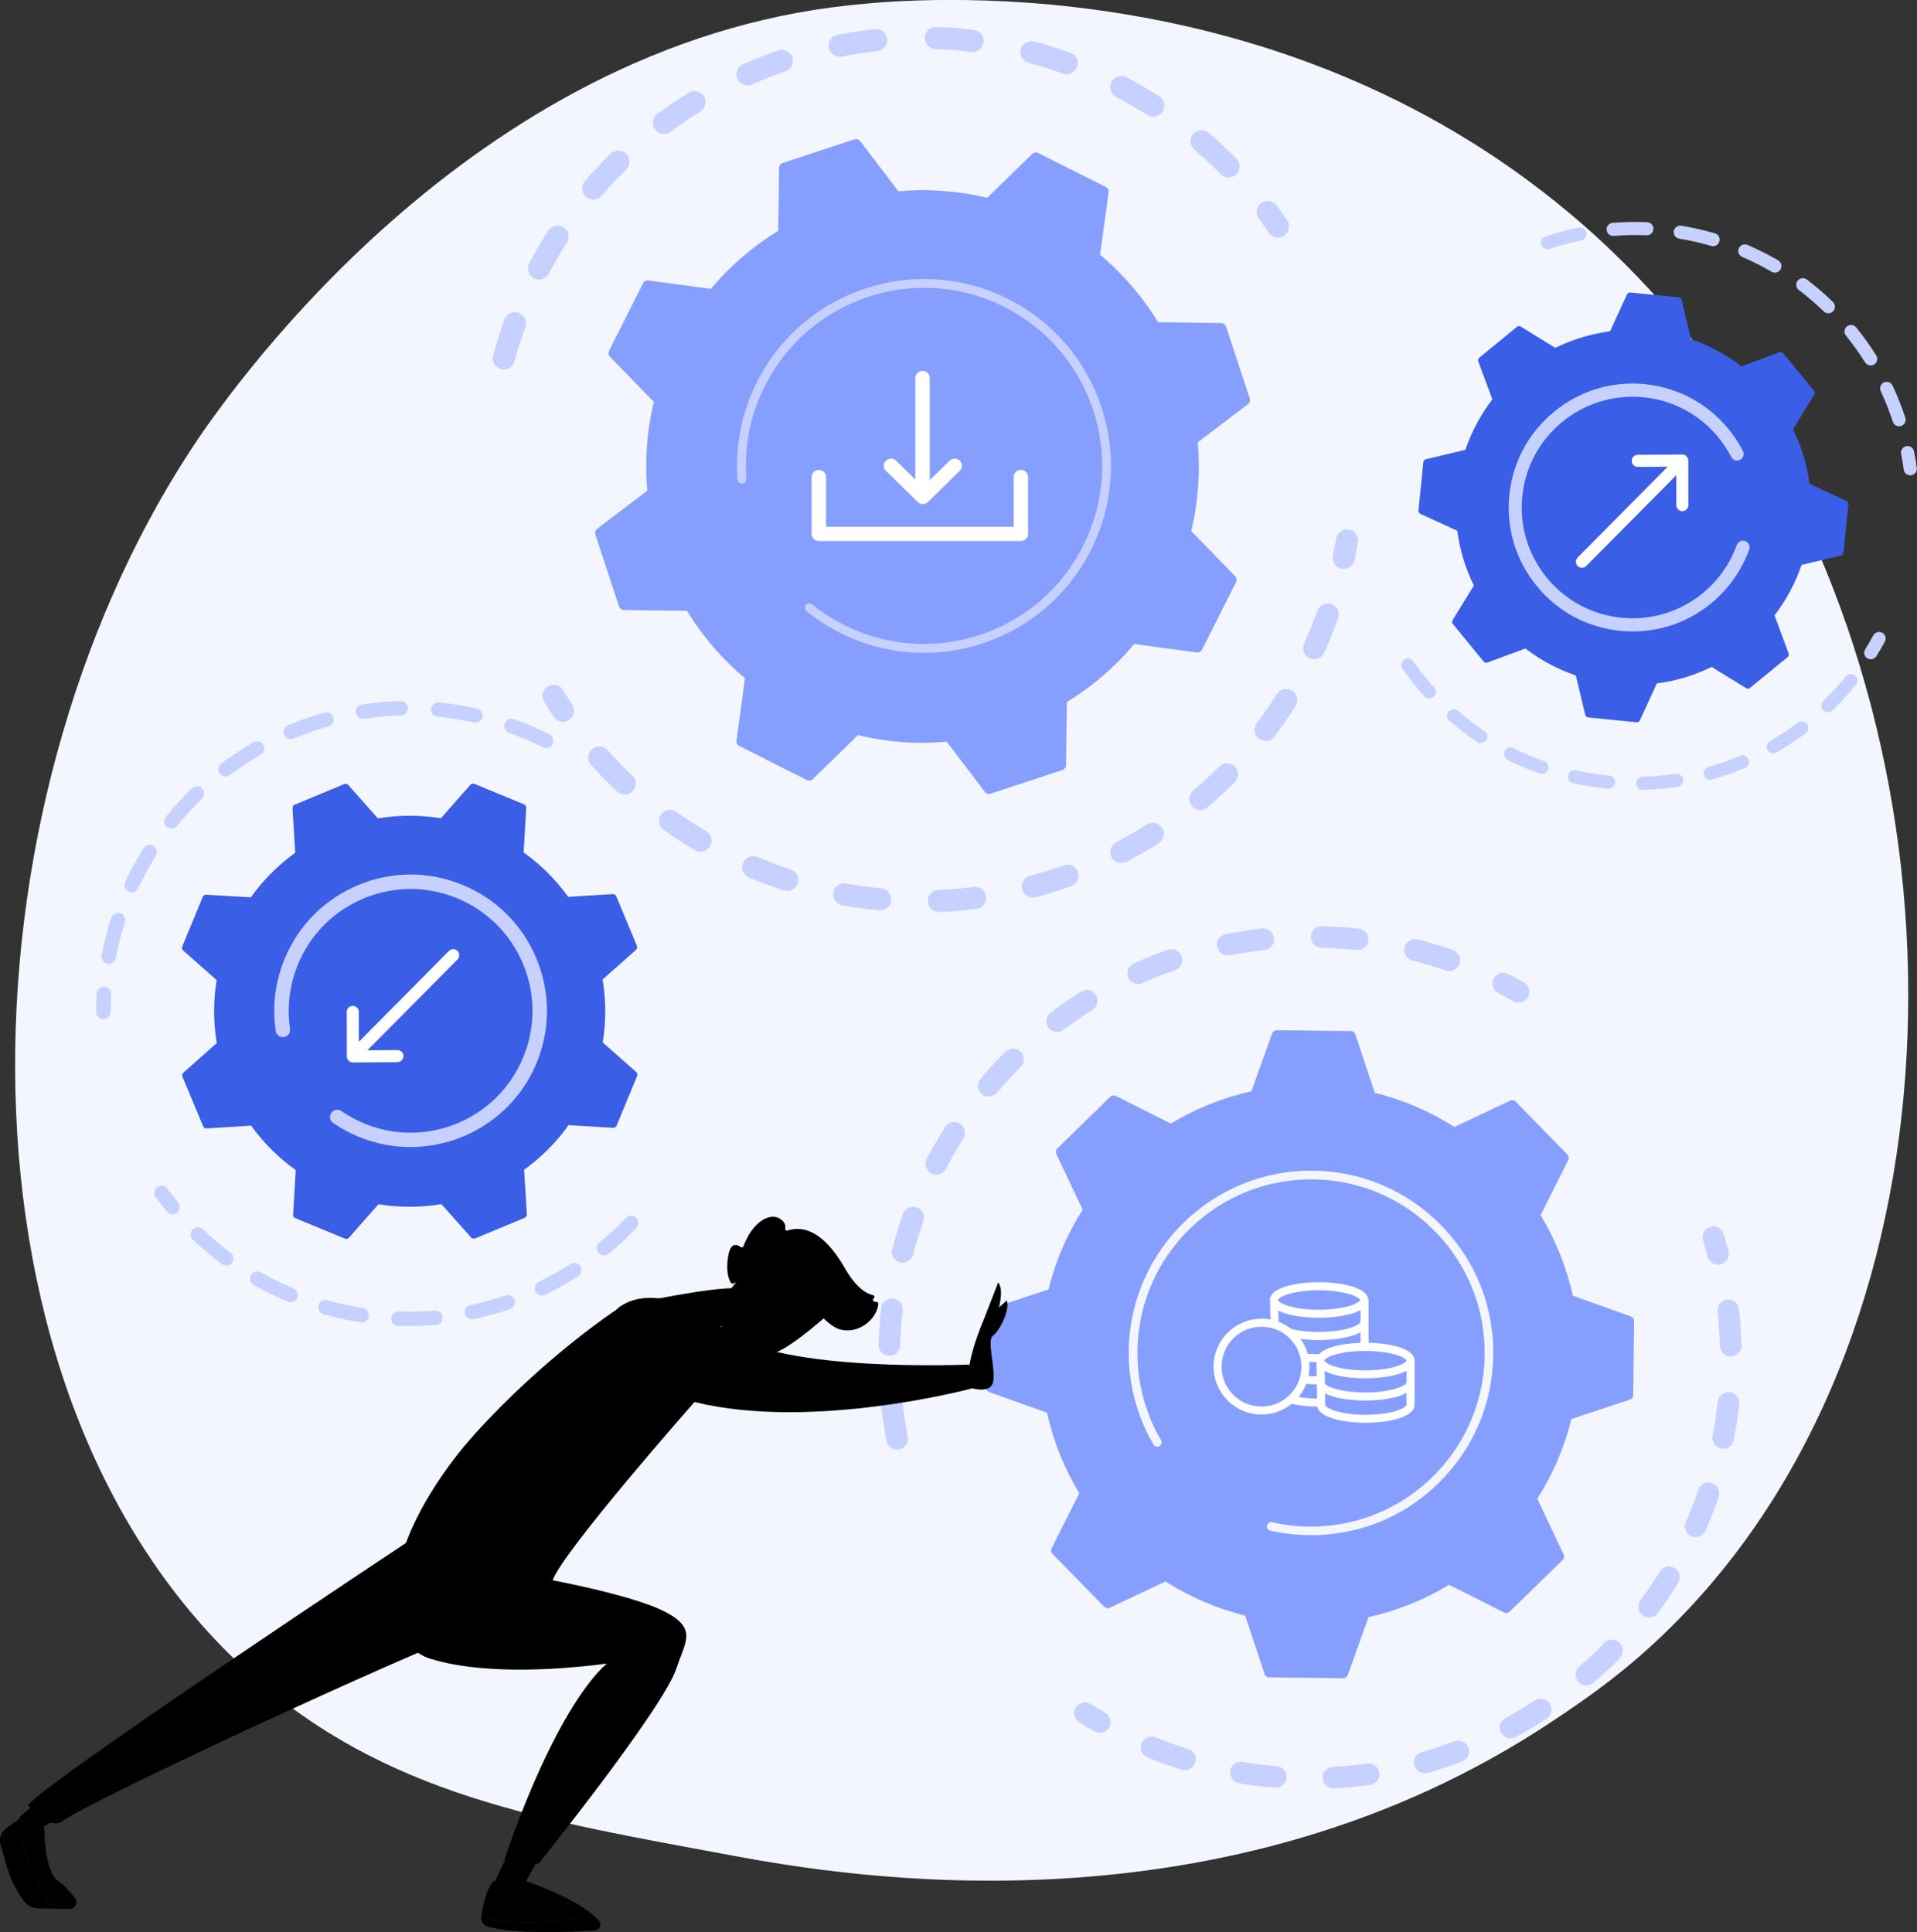 <svg width="248" height="250" viewBox="0 0 248 250" fill="none" xmlns="http://www.w3.org/2000/svg">
    <rect x="0" y="0" width="248" height="250" fill="#333333" stroke="none"/>
    <path d="M217.402 209.286C211.027 215.857 205.321 219.723 200.955 222.634C158.366 251.071 109.679 242.875 94.625 240.071C70.339 235.554 49.839 232.366 32.223 216.446C-7.804 180.286 -5.857 104.857 24.732 58.125C28.357 52.589 58.893 7.33 107.679 0.946C108.875 0.795 109.759 0.705 110.545 0.616C118.089 -0.187 164.866 -4.402 203.009 27.554C208.464 32.125 217.25 40.375 225.402 52.964C255.196 98.973 255.286 170.232 217.402 209.286Z" fill="#F4F6FF"/>
    <path d="M64.67 47.714C63.991 47.455 63.607 46.723 63.795 46.009C64.214 44.446 64.705 42.875 65.259 41.339C65.527 40.598 66.348 40.205 67.098 40.473C67.107 40.473 67.116 40.482 67.125 40.482C67.857 40.759 68.223 41.571 67.964 42.312C67.438 43.768 66.973 45.259 66.571 46.75C66.366 47.518 65.58 47.973 64.812 47.768C64.768 47.75 64.714 47.732 64.67 47.714ZM69.223 36.08C69.17 36.062 69.116 36.036 69.071 36.009C68.366 35.643 68.098 34.777 68.464 34.071C69.223 32.634 70.045 31.205 70.92 29.848C71.348 29.179 72.232 28.982 72.902 29.411C73.571 29.839 73.768 30.723 73.339 31.393C72.509 32.688 71.723 34.045 71.009 35.411C70.67 36.062 69.893 36.339 69.223 36.08ZM76.232 25.741C76.08 25.688 75.938 25.598 75.812 25.491C75.214 24.973 75.143 24.071 75.652 23.464C76.705 22.232 77.83 21.027 78.991 19.893C79.554 19.339 80.464 19.348 81.018 19.911C81.571 20.473 81.562 21.384 81 21.938C79.902 23.018 78.83 24.161 77.83 25.33C77.429 25.804 76.786 25.955 76.232 25.741ZM85.375 17.223C85.125 17.125 84.902 16.964 84.741 16.741C84.268 16.107 84.402 15.205 85.045 14.732C86.348 13.768 87.714 12.848 89.098 11.991C89.777 11.58 90.652 11.786 91.071 12.464C91.482 13.143 91.277 14.018 90.598 14.438C89.286 15.25 87.991 16.125 86.75 17.036C86.33 17.339 85.821 17.393 85.375 17.223ZM96.188 10.955C95.839 10.821 95.545 10.554 95.384 10.196C95.062 9.473 95.393 8.625 96.125 8.304C97.607 7.652 99.143 7.054 100.679 6.527C101.429 6.268 102.241 6.67 102.5 7.42C102.759 8.17 102.357 8.982 101.607 9.241C100.143 9.741 98.688 10.304 97.277 10.929C96.92 11.089 96.527 11.089 96.188 10.955ZM108.116 7.241C107.67 7.071 107.312 6.679 107.223 6.17C107.071 5.393 107.58 4.643 108.357 4.491C109.955 4.188 111.58 3.938 113.196 3.768C113.982 3.688 114.687 4.259 114.777 5.045C114.857 5.83 114.286 6.536 113.5 6.625C111.964 6.786 110.42 7.018 108.902 7.312C108.625 7.366 108.357 7.339 108.116 7.241ZM158.42 22.857C158.232 22.786 158.062 22.679 157.911 22.527C156.83 21.429 155.687 20.366 154.509 19.366C153.911 18.848 153.83 17.946 154.348 17.348C154.866 16.741 155.768 16.67 156.366 17.188C157.607 18.241 158.812 19.366 159.946 20.518C160.5 21.08 160.5 21.991 159.929 22.545C159.527 22.946 158.929 23.054 158.42 22.857ZM120.562 6.259C120.009 6.045 119.625 5.5 119.643 4.875C119.67 4.08 120.33 3.464 121.125 3.491C122.75 3.545 124.384 3.67 126 3.866C126.786 3.964 127.348 4.679 127.25 5.464C127.152 6.25 126.438 6.812 125.652 6.714C124.125 6.527 122.562 6.411 121.027 6.357C120.866 6.348 120.714 6.321 120.562 6.259ZM148.696 15.009C148.607 14.973 148.518 14.929 148.437 14.884C147.134 14.054 145.786 13.277 144.411 12.554C143.705 12.188 143.437 11.321 143.804 10.616C144.17 9.911 145.036 9.643 145.741 10.009C147.179 10.759 148.607 11.589 149.973 12.455C150.643 12.884 150.839 13.768 150.411 14.438C150.045 15.027 149.321 15.25 148.696 15.009ZM132.92 8.089C132.241 7.83 131.857 7.098 132.045 6.384C132.25 5.616 133.036 5.161 133.804 5.366C135.375 5.786 136.938 6.268 138.473 6.821C138.482 6.821 138.491 6.83 138.5 6.83C139.223 7.107 139.598 7.92 139.339 8.652C139.071 9.402 138.25 9.786 137.509 9.518C136.054 9 134.562 8.527 133.071 8.134C133.018 8.125 132.964 8.107 132.92 8.089Z" fill="#C6D1FF"/>
    <path d="M164.813 30.643C164.545 30.545 164.313 30.366 164.143 30.107C163.723 29.491 163.295 28.884 162.848 28.286C162.375 27.652 162.509 26.75 163.143 26.277C163.777 25.804 164.679 25.938 165.152 26.572C165.616 27.197 166.08 27.848 166.518 28.491C166.964 29.143 166.795 30.036 166.143 30.482C165.732 30.759 165.232 30.804 164.813 30.643Z" fill="#C6D1FF"/>
    <path d="M173.33 73.527C172.687 73.277 172.295 72.589 172.437 71.893C172.589 71.17 172.732 70.429 172.848 69.696C172.982 68.911 173.714 68.384 174.5 68.518C175.286 68.652 175.812 69.384 175.679 70.17C175.554 70.938 175.402 71.723 175.241 72.482C175.08 73.259 174.321 73.75 173.545 73.589C173.473 73.58 173.402 73.554 173.33 73.527Z" fill="#C6D1FF"/>
    <path d="M98.714 114.268C98.098 114.036 97.482 113.786 96.875 113.527C96.143 113.214 95.804 112.375 96.116 111.652C96.429 110.92 97.268 110.58 97.991 110.884C99.402 111.482 100.839 112.018 102.277 112.491C103.027 112.741 103.438 113.545 103.196 114.304C102.946 115.054 102.143 115.464 101.384 115.223C100.491 114.929 99.598 114.607 98.714 114.268ZM90.116 110.116C90.045 110.089 89.964 110.054 89.893 110.009C88.518 109.196 87.161 108.313 85.857 107.384C85.214 106.929 85.063 106.027 85.518 105.384C85.982 104.741 86.875 104.589 87.518 105.045C88.75 105.929 90.045 106.768 91.348 107.536C92.027 107.938 92.25 108.821 91.848 109.5C91.5 110.116 90.759 110.357 90.116 110.116ZM108.696 117.063C108.063 116.821 107.679 116.161 107.804 115.464C107.946 114.688 108.696 114.17 109.473 114.313C110.964 114.58 112.491 114.795 114 114.938C114.786 115.018 115.366 115.714 115.295 116.5C115.223 117.286 114.518 117.866 113.732 117.795C112.143 117.643 110.536 117.42 108.964 117.134C108.866 117.125 108.777 117.098 108.696 117.063ZM80.295 102.714C80.125 102.652 79.964 102.554 79.822 102.42C78.661 101.321 77.527 100.161 76.464 98.973C75.938 98.384 75.991 97.473 76.58 96.947C77.17 96.42 78.08 96.464 78.607 97.062C79.616 98.197 80.688 99.295 81.795 100.339C82.375 100.884 82.393 101.795 81.857 102.366C81.438 102.795 80.822 102.92 80.295 102.714ZM120.955 117.911C120.438 117.714 120.063 117.223 120.036 116.634C120 115.839 120.616 115.17 121.411 115.143C122.92 115.08 124.455 114.946 125.964 114.759C126.75 114.661 127.464 115.214 127.571 116C127.67 116.786 127.116 117.5 126.33 117.607C124.741 117.813 123.134 117.946 121.536 118.009C121.33 118.009 121.134 117.982 120.955 117.911ZM133.107 116.045C132.696 115.884 132.357 115.536 132.232 115.08C132.027 114.313 132.482 113.527 133.241 113.321C134.705 112.929 136.179 112.464 137.607 111.955C138.348 111.688 139.17 112.071 139.446 112.821C139.714 113.563 139.33 114.384 138.58 114.661C137.08 115.205 135.536 115.688 133.991 116.098C133.688 116.17 133.375 116.152 133.107 116.045ZM144.554 111.58C144.241 111.455 143.964 111.232 143.795 110.902C143.429 110.196 143.696 109.33 144.402 108.964C145.75 108.259 147.08 107.491 148.366 106.679C149.036 106.25 149.92 106.455 150.348 107.125C150.777 107.795 150.571 108.679 149.902 109.107C148.554 109.964 147.152 110.768 145.732 111.509C145.357 111.705 144.929 111.723 144.554 111.58ZM154.759 104.714C154.545 104.634 154.339 104.491 154.179 104.304C153.67 103.696 153.741 102.795 154.348 102.286C155.509 101.304 156.643 100.259 157.714 99.188C158.277 98.625 159.179 98.625 159.741 99.188C160.304 99.75 160.304 100.652 159.741 101.214C158.616 102.348 157.42 103.446 156.196 104.473C155.786 104.821 155.232 104.902 154.759 104.714ZM163.214 95.777C163.089 95.732 162.973 95.661 162.866 95.58C162.232 95.107 162.107 94.205 162.58 93.572C163.491 92.357 164.366 91.098 165.179 89.813C165.598 89.143 166.491 88.947 167.161 89.366C167.83 89.786 168.036 90.67 167.607 91.348C166.759 92.705 165.839 94.036 164.875 95.304C164.482 95.83 163.795 96 163.214 95.777ZM169.491 85.214C169.464 85.205 169.438 85.197 169.411 85.179C168.688 84.848 168.375 84 168.696 83.277C169.161 82.259 169.598 81.214 170 80.17C170.143 79.795 170.286 79.411 170.42 79.036C170.688 78.286 171.509 77.902 172.25 78.17C173.009 78.429 173.384 79.259 173.116 80C172.973 80.402 172.83 80.795 172.67 81.197C172.25 82.295 171.786 83.393 171.304 84.464C171 85.161 170.196 85.482 169.491 85.214Z" fill="#C6D1FF"/>
    <path d="M72.322 93.304C72.054 93.205 71.812 93.018 71.643 92.768C71.205 92.125 70.786 91.455 70.375 90.786C69.964 90.107 70.17 89.223 70.848 88.812C71.527 88.402 72.402 88.607 72.822 89.286C73.214 89.92 73.616 90.554 74.027 91.161C74.473 91.822 74.295 92.705 73.634 93.152C73.232 93.429 72.741 93.464 72.322 93.304Z" fill="#C6D1FF"/>
    <path d="M80.08 78.464C80.17 78.732 80.42 78.92 80.705 78.929L88.866 79.036C90.857 82.286 93.375 85.241 96.375 87.759L95.277 95.839C95.241 96.125 95.384 96.402 95.643 96.527L104.384 100.929C104.643 101.054 104.946 101.009 105.152 100.813L110.991 95.125C114.804 96.045 118.679 96.312 122.473 95.973L127.411 102.464C127.58 102.688 127.884 102.786 128.152 102.696L137.446 99.634C137.714 99.545 137.902 99.295 137.911 99.009L138.018 90.848C141.268 88.857 144.223 86.339 146.741 83.33L154.821 84.429C155.107 84.464 155.384 84.321 155.509 84.062L159.911 75.321C160.036 75.062 159.991 74.759 159.795 74.554L154.107 68.714C155.027 64.902 155.295 61.027 154.955 57.232L161.446 52.295C161.67 52.125 161.768 51.821 161.679 51.554L158.616 42.259C158.527 41.991 158.277 41.804 157.991 41.795L149.83 41.688C147.839 38.438 145.321 35.482 142.321 32.964L143.42 24.884C143.455 24.598 143.313 24.321 143.054 24.196L134.313 19.795C134.054 19.67 133.75 19.714 133.545 19.911L127.705 25.598C123.893 24.679 120.018 24.411 116.223 24.75L111.286 18.259C111.116 18.036 110.813 17.938 110.545 18.027L101.25 21.08C100.982 21.17 100.795 21.42 100.786 21.705L100.679 29.866C97.429 31.857 94.473 34.375 91.955 37.384L83.875 36.286C83.589 36.25 83.312 36.393 83.188 36.652L78.786 45.393C78.661 45.652 78.705 45.955 78.902 46.161L84.589 52C83.67 55.812 83.402 59.688 83.741 63.482L77.25 68.42C77.027 68.589 76.929 68.893 77.018 69.161L80.08 78.464Z" fill="#869FFF"/>
    <path d="M110.938 82.884C110.17 82.589 109.411 82.25 108.661 81.875C108.429 81.759 108.196 81.634 107.964 81.509C106.83 80.893 105.741 80.178 104.723 79.393C104.705 79.384 104.696 79.375 104.679 79.357C104.643 79.33 104.598 79.295 104.563 79.268C104.482 79.205 104.411 79.143 104.339 79.089C104.143 78.928 104.08 78.661 104.161 78.438C104.179 78.384 104.214 78.33 104.25 78.286C104.446 78.036 104.813 78 105.054 78.196C106.321 79.223 107.705 80.116 109.179 80.857C116.473 84.536 124.804 83.955 131.348 80.062C134.991 77.902 138.08 74.705 140.116 70.652C140.473 69.938 140.795 69.214 141.071 68.482C142.964 63.545 143.098 58.152 141.42 53.062C139.491 47.214 135.402 42.473 129.911 39.705C118.563 33.982 104.688 38.562 98.964 49.911C98.616 50.607 98.295 51.321 98.018 52.053C96.812 55.205 96.312 58.58 96.554 61.946C96.562 62.036 96.545 62.116 96.518 62.196C96.438 62.402 96.25 62.545 96.027 62.562C95.714 62.58 95.438 62.348 95.411 62.036C95.152 58.5 95.679 54.955 96.947 51.652C97.241 50.893 97.572 50.143 97.938 49.402C103.938 37.491 118.518 32.688 130.42 38.688C136.188 41.598 140.482 46.58 142.5 52.714C144.259 58.053 144.116 63.714 142.134 68.902C141.839 69.67 141.5 70.428 141.125 71.178C138.214 76.946 133.232 81.241 127.098 83.259C121.777 85.009 116.116 84.866 110.938 82.884Z" fill="#C6D1FF"/>
    <path d="M118.416 48.919V62.053L115.926 59.608C115.561 59.25 114.97 59.251 114.606 59.611C114.242 59.971 114.243 60.553 114.608 60.911L118.729 64.957C119.093 65.314 119.683 65.314 120.047 64.957L124.168 60.911C124.533 60.553 124.534 59.971 124.17 59.611C123.806 59.251 123.215 59.25 122.85 59.608L120.283 62.129V48.919C120.283 48.412 119.865 48 119.349 48C118.834 48 118.416 48.412 118.416 48.919Z" fill="white"/>
    <path d="M106.867 61.725C106.867 61.217 106.449 60.805 105.933 60.805C105.418 60.805 105 61.217 105 61.725V69.081C105 69.588 105.418 70 105.933 70H132.067C132.582 70 133 69.588 133 69.081V61.725C133 61.217 132.582 60.805 132.067 60.805C131.551 60.805 131.133 61.217 131.133 61.725V68.161H106.867V61.725Z" fill="white"/>
    <path d="M243.696 82.018C243.955 82.277 244.027 82.687 243.839 83.027C243.491 83.661 243.125 84.295 242.741 84.911C242.491 85.312 241.964 85.428 241.571 85.178C241.17 84.928 241.054 84.402 241.304 84.009C241.67 83.428 242.018 82.821 242.348 82.214C242.571 81.803 243.089 81.652 243.5 81.875C243.571 81.92 243.643 81.964 243.696 82.018Z" fill="#C6D1FF"/>
    <path d="M240.054 87.455C240.357 87.759 240.393 88.25 240.116 88.589C239.33 89.553 238.491 90.491 237.616 91.375C237.429 91.562 237.241 91.741 237.054 91.928C236.714 92.25 236.17 92.214 235.848 91.902C235.527 91.562 235.536 91.027 235.875 90.696C236.054 90.518 236.232 90.348 236.411 90.169C237.25 89.33 238.054 88.437 238.795 87.518C239.089 87.152 239.625 87.098 239.991 87.393C240.009 87.419 240.036 87.437 240.054 87.455ZM233.687 93.589C233.714 93.616 233.741 93.652 233.768 93.678C234.054 94.053 233.973 94.589 233.598 94.875C232.393 95.777 231.116 96.616 229.821 97.366C229.411 97.598 228.893 97.455 228.661 97.053C228.429 96.643 228.571 96.125 228.973 95.893C230.214 95.178 231.429 94.375 232.58 93.518C232.92 93.25 233.393 93.294 233.687 93.589ZM226.027 97.982C226.107 98.062 226.17 98.152 226.214 98.259C226.393 98.696 226.187 99.187 225.759 99.375C224.366 99.955 222.929 100.455 221.482 100.866C221.027 100.991 220.562 100.732 220.437 100.277C220.312 99.821 220.571 99.357 221.027 99.232C222.411 98.848 223.786 98.366 225.107 97.812C225.42 97.661 225.786 97.75 226.027 97.982ZM217.518 100.366C217.643 100.491 217.732 100.652 217.759 100.839C217.83 101.303 217.509 101.741 217.045 101.803C215.554 102.027 214.036 102.161 212.527 102.196C212.054 102.205 211.67 101.839 211.652 101.366C211.643 100.893 212.009 100.509 212.482 100.491C213.911 100.455 215.366 100.33 216.786 100.116C217.062 100.08 217.33 100.178 217.518 100.366ZM208.679 100.598C208.857 100.768 208.946 101.018 208.929 101.286C208.884 101.75 208.464 102.098 208 102.053C206.5 101.911 205 101.67 203.527 101.339C203.071 101.241 202.777 100.786 202.884 100.321C202.982 99.866 203.437 99.571 203.902 99.678C205.304 99.991 206.741 100.223 208.17 100.357C208.366 100.366 208.545 100.464 208.679 100.598ZM200.062 98.678C200.286 98.902 200.375 99.25 200.268 99.571C200.107 100.018 199.625 100.241 199.179 100.089C197.759 99.58 196.357 98.982 195.018 98.312C194.598 98.098 194.429 97.589 194.643 97.169C194.857 96.75 195.366 96.58 195.786 96.794C197.062 97.437 198.402 98.009 199.75 98.491C199.875 98.518 199.973 98.589 200.062 98.678ZM192.179 94.705C192.464 94.991 192.518 95.437 192.286 95.777C192.027 96.169 191.491 96.268 191.107 96.009C189.857 95.169 188.652 94.25 187.509 93.259C187.161 92.946 187.116 92.411 187.42 92.062C187.723 91.705 188.268 91.669 188.616 91.973C189.705 92.919 190.857 93.794 192.045 94.598C192.098 94.634 192.143 94.669 192.179 94.705ZM182.741 85.455C182.777 85.491 182.812 85.527 182.839 85.571C183.554 86.589 184.33 87.58 185.161 88.527C185.286 88.669 185.411 88.812 185.536 88.946C185.848 89.294 185.821 89.83 185.473 90.152C185.125 90.464 184.571 90.446 184.268 90.089C184.134 89.937 184 89.794 183.875 89.643C183.009 88.652 182.196 87.616 181.446 86.544C181.179 86.161 181.268 85.625 181.652 85.357C182 85.125 182.455 85.169 182.741 85.455Z" fill="#C6D1FF"/>
    <path d="M237.134 39.08C237.464 39.411 237.464 39.938 237.143 40.277C236.812 40.616 236.277 40.625 235.937 40.295C234.92 39.312 233.839 38.375 232.714 37.527C232.348 37.241 232.268 36.705 232.553 36.33C232.839 35.955 233.375 35.884 233.75 36.17C234.92 37.062 236.062 38.036 237.134 39.08C237.125 39.071 237.134 39.08 237.134 39.08ZM240.071 42.295C240.089 42.312 240.116 42.339 240.134 42.366C241.062 43.518 241.937 44.741 242.723 45.991C242.973 46.393 242.857 46.911 242.455 47.161C242.053 47.411 241.536 47.286 241.286 46.893C240.536 45.696 239.705 44.536 238.812 43.428C238.518 43.062 238.571 42.527 238.937 42.232C239.277 41.955 239.768 41.991 240.071 42.295ZM230.214 33.83C230.482 34.098 230.545 34.518 230.348 34.857C230.116 35.259 229.589 35.402 229.187 35.161C227.964 34.446 226.687 33.803 225.393 33.25C224.964 33.062 224.759 32.562 224.946 32.134C225.134 31.705 225.634 31.5 226.062 31.688C227.42 32.268 228.759 32.946 230.045 33.688C230.107 33.732 230.161 33.777 230.214 33.83ZM244.678 49.661C244.75 49.732 244.803 49.812 244.848 49.902C245.473 51.241 246.027 52.643 246.491 54.045C246.634 54.491 246.393 54.973 245.946 55.116C245.5 55.259 245.018 55.018 244.875 54.571C244.437 53.232 243.911 51.902 243.312 50.616C243.116 50.188 243.295 49.688 243.723 49.482C244.053 49.339 244.437 49.42 244.678 49.661ZM222.223 30.402C222.437 30.616 222.527 30.938 222.437 31.241C222.303 31.696 221.83 31.955 221.384 31.821C220.027 31.428 218.634 31.107 217.241 30.884C216.777 30.812 216.464 30.366 216.536 29.911C216.616 29.446 217.053 29.134 217.509 29.205C218.973 29.446 220.428 29.777 221.857 30.188C222.009 30.232 222.134 30.303 222.223 30.402ZM213.652 28.991C213.812 29.152 213.911 29.384 213.902 29.634C213.884 30.107 213.482 30.464 213.018 30.446C211.607 30.384 210.17 30.411 208.768 30.527C208.295 30.562 207.893 30.214 207.848 29.741C207.812 29.277 208.161 28.866 208.625 28.83C210.098 28.714 211.598 28.688 213.08 28.75C213.312 28.759 213.509 28.848 213.652 28.991ZM204.991 29.678C205.107 29.795 205.187 29.938 205.223 30.116C205.312 30.58 205.018 31.027 204.562 31.116C203.178 31.393 201.795 31.768 200.455 32.214C200.009 32.366 199.527 32.125 199.375 31.678C199.223 31.232 199.464 30.75 199.911 30.598C201.312 30.134 202.759 29.741 204.214 29.446C204.509 29.393 204.795 29.482 204.991 29.678Z" fill="#C6D1FF"/>
    <path d="M247.384 57.964C247.5 58.08 247.58 58.232 247.616 58.402C247.759 59.116 247.875 59.839 247.973 60.545C248.036 61.009 247.705 61.438 247.241 61.5C246.777 61.562 246.348 61.232 246.286 60.768C246.196 60.089 246.08 59.402 245.946 58.723C245.857 58.259 246.161 57.812 246.616 57.723C246.911 57.679 247.196 57.768 247.384 57.964Z" fill="#C6D1FF"/>
    <path d="M239.125 65.25C239.143 65.071 239.045 64.893 238.875 64.812L234.107 62.625C233.786 60.196 233.08 57.803 231.964 55.536L234.714 51.071C234.812 50.911 234.795 50.714 234.679 50.571L230.696 45.705C230.58 45.562 230.384 45.509 230.214 45.571L225.295 47.393C223.295 45.857 221.089 44.687 218.768 43.902L217.554 38.803C217.509 38.625 217.357 38.491 217.179 38.473L210.92 37.848C210.741 37.83 210.562 37.928 210.482 38.098L208.295 42.866C205.866 43.187 203.473 43.893 201.205 45.009L196.741 42.259C196.58 42.161 196.384 42.178 196.241 42.295L191.375 46.277C191.232 46.393 191.179 46.589 191.241 46.759L193.062 51.678C191.527 53.678 190.357 55.884 189.571 58.205L184.464 59.42C184.286 59.464 184.152 59.616 184.134 59.795L183.509 66.053C183.491 66.232 183.589 66.411 183.759 66.491L188.527 68.678C188.848 71.107 189.554 73.5 190.67 75.768L187.92 80.232C187.821 80.393 187.839 80.589 187.955 80.732L191.937 85.598C192.054 85.741 192.25 85.795 192.42 85.732L197.339 83.911C199.339 85.446 201.545 86.616 203.866 87.402L205.08 92.5C205.125 92.678 205.277 92.812 205.455 92.83L211.714 93.455C211.893 93.473 212.071 93.375 212.152 93.205L214.339 88.437C216.768 88.116 219.161 87.411 221.429 86.295L225.893 89.045C226.054 89.143 226.25 89.125 226.393 89.009L231.259 85.027C231.402 84.911 231.455 84.714 231.393 84.545L229.571 79.625C231.107 77.625 232.277 75.42 233.062 73.098L238.161 71.884C238.339 71.839 238.473 71.687 238.491 71.509L239.125 65.25Z" fill="#3A5EE6"/>
    <path d="M222.5 54.286C222.884 54.67 223.25 55.071 223.598 55.491C224.286 56.339 224.893 57.25 225.402 58.214C225.429 58.259 225.446 58.303 225.473 58.348C225.643 58.688 225.571 59.08 225.321 59.339C225.259 59.402 225.188 59.455 225.107 59.5C224.688 59.714 224.179 59.545 223.964 59.134C223.5 58.232 222.938 57.375 222.295 56.58C222.259 56.536 222.223 56.491 222.188 56.455C220.643 54.607 218.688 53.205 216.5 52.339C215.313 51.866 214.054 51.553 212.75 51.42C212.741 51.42 212.732 51.42 212.714 51.42C212.679 51.42 212.652 51.411 212.616 51.411C208.804 51.036 205.08 52.161 202.116 54.58C201.732 54.893 201.366 55.223 201.027 55.571C198.705 57.902 197.268 60.928 196.938 64.25C196.563 68.062 197.688 71.786 200.107 74.75C202.536 77.705 205.964 79.553 209.777 79.928C213.589 80.303 217.313 79.178 220.277 76.759C220.652 76.446 221.009 76.125 221.357 75.777C222.839 74.295 223.973 72.5 224.688 70.518C224.732 70.393 224.804 70.295 224.884 70.205C225.107 69.982 225.455 69.893 225.777 70.009C226.214 70.17 226.446 70.652 226.295 71.098C225.5 73.312 224.232 75.312 222.571 76.973C222.188 77.357 221.786 77.723 221.366 78.071C218.054 80.786 213.884 82.045 209.625 81.625C205.366 81.205 201.527 79.152 198.813 75.83C196.098 72.518 194.839 68.348 195.259 64.089C195.625 60.384 197.232 56.991 199.83 54.384C200.214 54 200.625 53.625 201.054 53.277C207.455 47.991 216.75 48.553 222.5 54.286Z" fill="#C6D1FF"/>
    <g clipPath="url(#clip0_4666_49822)">
        <path d="M205.207 73.24L216.854 61.488L216.862 65.355C216.863 65.786 217.214 66.135 217.645 66.135C218.077 66.134 218.426 65.783 218.425 65.352L218.413 59.592C218.413 59.592 218.413 59.592 218.413 59.591C218.411 59.16 218.06 58.81 217.627 58.813C217.627 58.813 217.627 58.813 217.626 58.813L211.867 58.852C211.436 58.855 211.088 59.207 211.091 59.639C211.094 60.07 211.447 60.418 211.878 60.415L215.745 60.388L204.098 72.14C203.794 72.446 203.796 72.941 204.102 73.245C204.409 73.548 204.904 73.546 205.207 73.24Z" fill="white"/>
    </g>
    <path d="M13.107 131.839C12.723 131.723 12.438 131.366 12.438 130.937C12.438 130.143 12.473 129.339 12.518 128.545C12.554 128.027 13 127.634 13.509 127.67C14.027 127.705 14.42 128.152 14.384 128.661C14.339 129.42 14.312 130.187 14.304 130.946C14.304 131.464 13.884 131.884 13.366 131.875C13.277 131.884 13.188 131.866 13.107 131.839Z" fill="#C6D1FF"/>
    <path d="M13.804 124.67C13.348 124.536 13.062 124.071 13.152 123.598C13.411 122.25 13.741 120.911 14.125 119.598C14.205 119.321 14.295 119.045 14.384 118.768C14.545 118.277 15.089 118.036 15.562 118.161C16.054 118.321 16.321 118.848 16.17 119.339C16.08 119.607 16 119.866 15.92 120.134C15.545 121.384 15.232 122.67 14.991 123.946C14.893 124.455 14.402 124.786 13.893 124.687C13.866 124.687 13.83 124.679 13.804 124.67ZM16.777 115.42C16.732 115.411 16.688 115.393 16.652 115.375C16.179 115.161 15.982 114.598 16.196 114.134C16.893 112.625 17.688 111.152 18.562 109.75C18.839 109.312 19.411 109.179 19.848 109.446C20.286 109.723 20.42 110.295 20.152 110.732C19.321 112.071 18.562 113.482 17.893 114.92C17.696 115.339 17.223 115.554 16.777 115.42ZM21.911 107.17C21.795 107.134 21.688 107.08 21.589 107C21.188 106.679 21.125 106.08 21.455 105.679C22.5 104.393 23.634 103.152 24.83 102.009C25.205 101.652 25.795 101.661 26.152 102.036C26.509 102.411 26.5 103 26.125 103.357C24.982 104.455 23.902 105.634 22.911 106.857C22.661 107.161 22.268 107.268 21.911 107.17ZM28.92 100.429C28.732 100.375 28.562 100.259 28.438 100.089C28.125 99.679 28.214 99.089 28.625 98.777C29.955 97.786 31.357 96.866 32.795 96.045C33.241 95.786 33.812 95.946 34.071 96.393C34.33 96.839 34.17 97.411 33.723 97.67C32.357 98.455 31.018 99.33 29.75 100.277C29.509 100.464 29.196 100.509 28.92 100.429ZM37.366 95.598C37.107 95.518 36.884 95.33 36.768 95.062C36.571 94.589 36.795 94.036 37.268 93.839C38.795 93.196 40.384 92.652 41.973 92.196C42.473 92.054 42.991 92.348 43.125 92.848C43.259 93.348 42.973 93.866 42.473 94C40.955 94.429 39.446 94.955 37.982 95.562C37.786 95.652 37.562 95.661 37.366 95.598ZM46.714 92.973C46.375 92.875 46.116 92.589 46.054 92.214C45.973 91.705 46.33 91.223 46.839 91.152C48.473 90.902 50.143 90.75 51.804 90.705C52.322 90.696 52.75 91.098 52.768 91.616C52.786 92.134 52.375 92.562 51.857 92.58C50.277 92.625 48.688 92.768 47.125 93C46.982 93.027 46.848 93.009 46.714 92.973ZM56.429 92.714C56.009 92.589 55.723 92.179 55.768 91.723C55.821 91.205 56.277 90.83 56.795 90.884C58.438 91.045 60.098 91.312 61.714 91.67C62.214 91.795 62.536 92.286 62.42 92.786C62.304 93.286 61.804 93.607 61.304 93.491C59.759 93.143 58.179 92.893 56.607 92.741C56.545 92.741 56.482 92.732 56.429 92.714ZM70.384 96.759C70.33 96.741 70.277 96.723 70.232 96.696C69.009 96.08 67.741 95.527 66.446 95.036C66.25 94.964 66.054 94.893 65.866 94.821C65.375 94.643 65.125 94.116 65.295 93.625C65.464 93.134 66.009 92.866 66.491 93.054C66.696 93.125 66.902 93.205 67.107 93.277C68.455 93.786 69.795 94.366 71.071 95.009C71.536 95.241 71.723 95.804 71.491 96.268C71.286 96.696 70.812 96.884 70.384 96.759Z" fill="#C6D1FF"/>
    <path d="M41.83 170.036C41.339 169.893 41.062 169.375 41.196 168.884C41.339 168.384 41.857 168.098 42.357 168.241C43.857 168.67 45.393 169.009 46.92 169.25C47.429 169.33 47.777 169.813 47.696 170.321C47.616 170.83 47.134 171.179 46.625 171.098C45.018 170.848 43.411 170.491 41.839 170.045C41.839 170.036 41.839 170.036 41.83 170.036ZM37.312 168.455C37.277 168.446 37.25 168.438 37.214 168.42C35.714 167.786 34.232 167.063 32.812 166.259C32.366 166 32.205 165.429 32.464 164.982C32.723 164.536 33.295 164.375 33.741 164.634C35.089 165.402 36.5 166.098 37.938 166.696C38.411 166.893 38.643 167.446 38.438 167.92C38.259 168.366 37.768 168.589 37.312 168.455ZM51.277 171.527C50.875 171.411 50.598 171.036 50.607 170.598C50.625 170.08 51.054 169.679 51.571 169.696C53.125 169.75 54.696 169.705 56.25 169.571C56.768 169.527 57.223 169.911 57.268 170.42C57.312 170.937 56.929 171.393 56.42 171.438C54.804 171.58 53.152 171.625 51.518 171.571C51.429 171.563 51.348 171.545 51.277 171.527ZM29 163.714C28.902 163.688 28.804 163.634 28.705 163.571C27.393 162.598 26.134 161.536 24.955 160.411C24.58 160.054 24.571 159.464 24.929 159.089C25.286 158.714 25.875 158.705 26.25 159.063C27.375 160.134 28.58 161.152 29.821 162.08C30.232 162.393 30.321 162.973 30.009 163.393C29.786 163.696 29.375 163.821 29 163.714ZM60.795 170.679C60.473 170.58 60.223 170.321 60.143 169.973C60.036 169.464 60.357 168.973 60.866 168.866C62.384 168.545 63.902 168.125 65.375 167.616C65.866 167.446 66.393 167.705 66.562 168.196C66.732 168.688 66.473 169.214 65.982 169.384C64.438 169.911 62.848 170.357 61.259 170.687C61.098 170.732 60.946 170.723 60.795 170.679ZM69.839 167.58C69.598 167.509 69.384 167.339 69.268 167.089C69.045 166.625 69.232 166.063 69.705 165.839C71.107 165.161 72.482 164.393 73.786 163.554C74.223 163.277 74.804 163.402 75.08 163.83C75.357 164.268 75.232 164.848 74.804 165.125C73.438 166.009 72 166.813 70.527 167.527C70.295 167.634 70.054 167.643 69.839 167.58ZM77.884 162.402C77.714 162.348 77.554 162.25 77.429 162.107C77.098 161.705 77.152 161.116 77.554 160.786C78.75 159.795 79.902 158.714 80.964 157.589C81.321 157.214 81.911 157.196 82.286 157.554C82.661 157.911 82.679 158.5 82.321 158.875C81.205 160.063 80 161.188 78.75 162.232C78.5 162.438 78.17 162.491 77.884 162.402Z" fill="#C6D1FF"/>
    <path d="M22.062 157.08C21.893 157.027 21.732 156.929 21.607 156.777C21.098 156.161 20.607 155.518 20.143 154.884C19.839 154.464 19.938 153.884 20.348 153.58C20.768 153.277 21.348 153.375 21.652 153.786C22.089 154.393 22.562 155 23.045 155.598C23.375 156 23.312 156.589 22.911 156.92C22.67 157.107 22.348 157.161 22.062 157.08Z" fill="#C6D1FF"/>
    <path d="M26.268 145.714C26.348 145.902 26.536 146.018 26.732 146.009L32.491 145.652C34.062 147.839 36 149.786 38.259 151.402L37.92 157.161C37.911 157.366 38.027 157.554 38.214 157.625L44.616 160.268C44.804 160.348 45.018 160.295 45.152 160.143L48.964 155.821C51.705 156.268 54.447 156.25 57.107 155.804L60.938 160.116C61.072 160.268 61.286 160.312 61.473 160.241L67.866 157.58C68.054 157.5 68.17 157.312 68.161 157.116L67.804 151.357C69.991 149.786 71.938 147.848 73.554 145.589L79.312 145.929C79.518 145.937 79.705 145.821 79.777 145.634L82.42 139.232C82.5 139.045 82.447 138.83 82.295 138.696L77.973 134.884C78.42 132.143 78.402 129.402 77.955 126.741L82.268 122.911C82.42 122.777 82.464 122.562 82.393 122.375L79.732 115.982C79.652 115.795 79.464 115.679 79.268 115.687L73.509 116.045C71.938 113.857 70 111.911 67.741 110.295L68.08 104.536C68.089 104.33 67.973 104.143 67.786 104.071L61.384 101.429C61.197 101.348 60.982 101.402 60.848 101.554L57.036 105.875C54.295 105.429 51.554 105.446 48.893 105.893L45.062 101.58C44.929 101.429 44.714 101.384 44.527 101.455L38.134 104.116C37.947 104.196 37.83 104.384 37.839 104.58L38.197 110.339C36.009 111.911 34.062 113.848 32.447 116.107L26.688 115.768C26.482 115.759 26.295 115.875 26.223 116.062L23.58 122.464C23.5 122.652 23.554 122.866 23.705 123L28.027 126.812C27.58 129.554 27.598 132.295 28.045 134.955L23.732 138.786C23.58 138.92 23.536 139.134 23.607 139.321L26.268 145.714Z" fill="#3A5EE6"/>
    <path d="M48.089 147.687C47.518 147.518 46.955 147.321 46.402 147.089C45.295 146.634 44.223 146.062 43.232 145.393C43.188 145.366 43.143 145.33 43.098 145.304C42.759 145.071 42.616 144.643 42.732 144.268C42.759 144.179 42.804 144.089 42.857 144C43.152 143.571 43.732 143.473 44.161 143.759C45.08 144.393 46.072 144.929 47.107 145.357C47.161 145.384 47.223 145.402 47.277 145.429C49.741 146.42 52.357 146.759 54.929 146.455C56.322 146.295 57.706 145.937 59.036 145.402C59.045 145.402 59.054 145.393 59.072 145.393C59.107 145.375 59.134 145.366 59.17 145.348C63.054 143.732 66.08 140.696 67.688 136.804C67.893 136.304 68.081 135.786 68.232 135.277C69.268 131.812 69.081 128.125 67.67 124.741C66.054 120.857 63.018 117.83 59.125 116.223C55.232 114.616 50.947 114.625 47.063 116.241C43.179 117.857 40.152 120.893 38.545 124.786C38.339 125.277 38.161 125.786 38.009 126.295C37.348 128.509 37.179 130.839 37.518 133.116C37.536 133.259 37.527 133.393 37.491 133.527C37.393 133.866 37.107 134.134 36.732 134.187C36.223 134.259 35.741 133.911 35.67 133.402C35.286 130.848 35.473 128.241 36.214 125.768C36.384 125.196 36.58 124.634 36.813 124.08C38.607 119.723 41.991 116.33 46.348 114.518C50.697 112.705 55.491 112.696 59.848 114.5C64.205 116.295 67.598 119.679 69.402 124.036C70.973 127.821 71.188 131.946 70.027 135.821C69.857 136.393 69.652 136.964 69.42 137.536C65.956 145.937 56.652 150.241 48.089 147.687Z" fill="#C6D1FF"/>
    <g clipPath="url(#clip1_4666_49822)">
        <path d="M58.077 123.044L46.43 134.796L46.422 130.929C46.421 130.498 46.07 130.149 45.639 130.149C45.207 130.15 44.858 130.501 44.859 130.932L44.871 136.692C44.871 136.692 44.871 136.692 44.871 136.693C44.873 137.123 45.224 137.473 45.657 137.471C45.657 137.471 45.657 137.471 45.658 137.471L51.417 137.432C51.848 137.429 52.196 137.077 52.193 136.645C52.19 136.213 51.837 135.866 51.406 135.869L47.539 135.896L59.186 124.144C59.49 123.838 59.488 123.343 59.181 123.039C58.875 122.736 58.38 122.738 58.077 123.044Z" fill="white"/>
    </g>
    <path d="M116.179 187.571C115.473 187.634 114.821 187.161 114.688 186.446C114.384 184.893 114.143 183.312 113.973 181.732C113.893 180.964 114.446 180.277 115.214 180.187C115.223 180.187 115.232 180.187 115.241 180.187C116 180.116 116.67 180.67 116.759 181.429C116.92 182.929 117.152 184.437 117.438 185.911C117.589 186.67 117.089 187.402 116.33 187.554C116.277 187.562 116.223 187.562 116.179 187.571ZM115.188 175.429C115.134 175.437 115.08 175.437 115.018 175.437C114.25 175.42 113.634 174.768 113.661 174C113.705 172.411 113.821 170.812 114 169.25C114.089 168.482 114.777 167.937 115.545 168.018C116.313 168.107 116.866 168.795 116.777 169.562C116.607 171.054 116.5 172.571 116.455 174.08C116.438 174.795 115.884 175.366 115.188 175.429ZM116.893 163.375C116.741 163.393 116.58 163.375 116.42 163.339C115.67 163.143 115.223 162.384 115.42 161.634C115.813 160.098 116.286 158.571 116.813 157.071C117.071 156.339 117.866 155.964 118.598 156.214C119.33 156.473 119.705 157.268 119.455 158C118.955 159.42 118.509 160.875 118.134 162.33C117.964 162.92 117.464 163.321 116.893 163.375ZM121.25 152C120.991 152.027 120.732 151.973 120.482 151.848C119.795 151.491 119.527 150.652 119.884 149.964C120.616 148.562 121.411 147.17 122.259 145.83C122.67 145.179 123.536 144.982 124.188 145.393C124.839 145.804 125.036 146.67 124.625 147.321C123.821 148.589 123.063 149.911 122.366 151.25C122.134 151.687 121.705 151.955 121.25 152ZM128.036 141.884C127.679 141.92 127.304 141.812 127.009 141.562C126.42 141.062 126.348 140.179 126.848 139.589C127.866 138.384 128.955 137.205 130.08 136.089C130.625 135.545 131.509 135.545 132.054 136.089C132.598 136.634 132.598 137.518 132.054 138.062C130.982 139.125 129.955 140.25 128.982 141.393C128.732 141.687 128.384 141.848 128.036 141.884ZM136.884 133.518C136.42 133.562 135.946 133.366 135.643 132.964C135.179 132.348 135.304 131.473 135.92 131.009C137.188 130.054 138.509 129.152 139.848 128.304C140.5 127.893 141.366 128.089 141.777 128.741C142.188 129.393 141.991 130.259 141.339 130.67C140.063 131.473 138.813 132.33 137.607 133.241C137.384 133.411 137.143 133.5 136.884 133.518ZM187.625 125.652C187.429 125.67 187.232 125.643 187.036 125.58C185.616 125.08 184.161 124.643 182.705 124.268C181.955 124.071 181.509 123.312 181.696 122.562C181.884 121.812 182.652 121.366 183.402 121.554C184.938 121.946 186.473 122.411 187.964 122.937C188.696 123.196 189.08 123.991 188.821 124.723C188.625 125.25 188.152 125.607 187.625 125.652ZM147.366 127.33C146.786 127.384 146.214 127.071 145.964 126.509C145.652 125.804 145.964 124.973 146.67 124.661C148.116 124.018 149.607 123.42 151.098 122.902C151.83 122.652 152.625 123.036 152.875 123.759C153.125 124.491 152.741 125.286 152.018 125.536C150.598 126.027 149.188 126.589 147.813 127.205C147.67 127.277 147.518 127.312 147.366 127.33ZM175.75 122.937C175.661 122.946 175.563 122.946 175.464 122.937C173.973 122.768 172.446 122.661 170.946 122.625C170.179 122.607 169.563 121.964 169.589 121.187C169.607 120.42 170.25 119.804 171.027 119.83C172.607 119.875 174.214 119.982 175.786 120.161C176.554 120.25 177.107 120.937 177.018 121.705C176.938 122.375 176.393 122.884 175.75 122.937ZM158.964 123.634C158.259 123.696 157.607 123.223 157.473 122.509C157.321 121.75 157.813 121.018 158.571 120.866C160.125 120.562 161.705 120.312 163.286 120.143C163.295 120.143 163.304 120.143 163.313 120.143C164.071 120.071 164.741 120.625 164.821 121.384C164.902 122.152 164.357 122.839 163.589 122.929C162.089 123.098 160.589 123.321 159.116 123.616C159.071 123.625 159.018 123.634 158.964 123.634Z" fill="#C6D1FF"/>
    <path d="M196.554 129.723C196.277 129.75 195.991 129.687 195.741 129.545C195.116 129.187 194.473 128.839 193.83 128.5C193.143 128.143 192.875 127.304 193.232 126.616C193.589 125.929 194.429 125.661 195.116 126.018C195.795 126.366 196.473 126.741 197.134 127.116C197.804 127.5 198.036 128.357 197.652 129.027C197.411 129.437 196.991 129.687 196.554 129.723Z" fill="#C6D1FF"/>
    <path d="M222.384 163.634C221.714 163.696 221.08 163.259 220.902 162.58C220.723 161.884 220.527 161.178 220.321 160.482C220.098 159.741 220.527 158.964 221.259 158.741C222 158.518 222.777 158.946 223 159.678C223.214 160.411 223.42 161.152 223.607 161.893C223.795 162.643 223.339 163.402 222.598 163.589C222.527 163.616 222.455 163.625 222.384 163.634Z" fill="#C6D1FF"/>
    <path d="M174.5 231.268C173.857 231.321 173.214 231.375 172.571 231.411C171.804 231.455 171.143 230.866 171.098 230.089C171.054 229.321 171.652 228.652 172.42 228.616C173.911 228.536 175.402 228.393 176.857 228.187C177.625 228.08 178.33 228.616 178.438 229.384C178.545 230.152 178.009 230.857 177.241 230.964C176.33 231.08 175.411 231.187 174.5 231.268ZM165.188 231.312C165.107 231.321 165.027 231.321 164.946 231.312C163.393 231.187 161.821 230.991 160.286 230.741C159.527 230.616 159.009 229.893 159.134 229.134C159.259 228.375 159.982 227.857 160.741 227.982C162.196 228.223 163.688 228.402 165.17 228.527C165.938 228.589 166.509 229.259 166.455 230.036C166.393 230.714 165.848 231.25 165.188 231.312ZM184.429 229.437C183.768 229.5 183.143 229.08 182.964 228.429C182.759 227.687 183.188 226.911 183.929 226.705C185.348 226.304 186.777 225.839 188.161 225.312C188.884 225.045 189.688 225.411 189.964 226.125C190.232 226.848 189.866 227.652 189.152 227.929C187.688 228.482 186.196 228.973 184.696 229.393C184.607 229.42 184.518 229.429 184.429 229.437ZM153.411 229.036C153.232 229.054 153.054 229.036 152.875 228.973C151.384 228.509 149.902 227.973 148.455 227.393C147.741 227.098 147.393 226.286 147.688 225.571C147.982 224.857 148.795 224.509 149.509 224.804C150.875 225.357 152.295 225.866 153.705 226.304C154.446 226.536 154.857 227.312 154.625 228.054C154.455 228.616 153.964 228.991 153.411 229.036ZM195.527 224.929C194.991 224.973 194.446 224.705 194.17 224.205C193.804 223.527 194.054 222.679 194.732 222.312C196.027 221.607 197.313 220.839 198.554 220.027C199.196 219.607 200.063 219.786 200.491 220.429C200.911 221.071 200.732 221.937 200.089 222.366C198.786 223.223 197.429 224.036 196.063 224.777C195.902 224.857 195.714 224.911 195.527 224.929ZM205.366 218.089C204.938 218.125 204.491 217.964 204.188 217.616C203.679 217.036 203.741 216.152 204.321 215.643C205.438 214.67 206.527 213.634 207.554 212.58C208.089 212.027 208.973 212.009 209.527 212.554C210.08 213.089 210.098 213.973 209.554 214.527C208.473 215.643 207.321 216.732 206.152 217.75C205.929 217.955 205.652 218.062 205.366 218.089ZM213.482 209.277C213.152 209.304 212.813 209.223 212.527 209.009C211.902 208.554 211.768 207.679 212.232 207.054C213.107 205.857 213.946 204.616 214.723 203.357C215.125 202.696 215.991 202.491 216.643 202.893C217.304 203.295 217.509 204.161 217.107 204.812C216.295 206.134 215.411 207.446 214.491 208.705C214.241 209.045 213.866 209.241 213.482 209.277ZM219.482 198.893C219.259 198.911 219.018 198.875 218.795 198.777C218.089 198.464 217.768 197.643 218.08 196.937C218.679 195.58 219.223 194.187 219.696 192.786C219.946 192.054 220.741 191.661 221.473 191.911C222.205 192.161 222.598 192.955 222.348 193.687C221.848 195.161 221.268 196.634 220.643 198.062C220.429 198.545 219.973 198.848 219.482 198.893ZM223.054 187.446C222.929 187.455 222.795 187.455 222.661 187.429C221.902 187.286 221.411 186.545 221.554 185.795C221.83 184.348 222.054 182.866 222.214 181.393C222.295 180.625 222.991 180.071 223.75 180.152C224.518 180.232 225.071 180.92 224.991 181.687C224.821 183.241 224.589 184.795 224.295 186.321C224.179 186.946 223.661 187.393 223.054 187.446ZM224.027 175.509C224 175.509 223.973 175.509 223.938 175.518C223.17 175.536 222.527 174.929 222.5 174.161C222.473 173.071 222.402 171.973 222.313 170.884C222.277 170.491 222.241 170.098 222.196 169.714C222.107 168.946 222.661 168.259 223.429 168.17C224.205 168.071 224.884 168.634 224.973 169.402C225.018 169.812 225.063 170.223 225.098 170.634C225.196 171.777 225.268 172.929 225.304 174.08C225.321 174.821 224.759 175.437 224.027 175.509Z" fill="#C6D1FF"/>
    <path d="M142.402 224.214C142.125 224.241 141.839 224.178 141.58 224.036C140.929 223.661 140.268 223.259 139.616 222.848C138.964 222.437 138.768 221.571 139.188 220.92C139.598 220.268 140.464 220.071 141.116 220.491C141.732 220.884 142.357 221.259 142.982 221.616C143.652 222 143.884 222.857 143.491 223.527C143.25 223.928 142.839 224.17 142.402 224.214Z" fill="#C6D1FF"/>
    <path d="M142.839 207.893C143.036 208.089 143.33 208.143 143.589 208.027L150.777 204.625C153.911 206.625 157.384 208.134 161.089 209.045L163.589 216.589C163.679 216.857 163.92 217.036 164.205 217.036L173.741 217.152C174.018 217.152 174.268 216.982 174.366 216.723L177.045 209.241C180.777 208.411 184.286 206.991 187.464 205.062L194.571 208.634C194.821 208.759 195.125 208.714 195.321 208.518L202.143 201.857C202.339 201.661 202.393 201.366 202.277 201.107L198.875 193.92C200.875 190.786 202.384 187.312 203.295 183.607L210.839 181.107C211.107 181.018 211.286 180.777 211.286 180.491L211.402 170.955C211.402 170.678 211.232 170.428 210.964 170.33L203.482 167.652C202.652 163.92 201.232 160.411 199.304 157.232L202.875 150.125C203 149.875 202.955 149.571 202.759 149.375L196.098 142.553C195.902 142.357 195.607 142.303 195.348 142.42L188.161 145.821C185.027 143.821 181.554 142.312 177.848 141.402L175.348 133.857C175.259 133.589 175.018 133.411 174.732 133.411L165.196 133.295C164.92 133.295 164.67 133.464 164.571 133.723L161.893 141.205C158.161 142.036 154.652 143.455 151.473 145.384L144.366 141.812C144.116 141.687 143.813 141.732 143.616 141.928L136.795 148.589C136.598 148.786 136.545 149.08 136.661 149.339L140.063 156.527C138.063 159.661 136.554 163.134 135.643 166.839L128.098 169.339C127.83 169.428 127.652 169.67 127.652 169.955L127.536 179.491C127.536 179.768 127.705 180.018 127.964 180.116L135.446 182.795C136.277 186.527 137.696 190.036 139.625 193.214L136.054 200.321C135.929 200.571 135.973 200.875 136.17 201.071L142.839 207.893Z" fill="#869FFF"/>
    <path d="M171.75 198.544C170.946 198.616 170.143 198.652 169.33 198.634C169.071 198.634 168.821 198.625 168.563 198.616C167.304 198.562 166.045 198.402 164.813 198.152C164.795 198.152 164.777 198.143 164.759 198.143C164.714 198.134 164.661 198.125 164.616 198.116C164.527 198.098 164.429 198.071 164.339 198.053C164.098 198 163.929 197.794 163.911 197.562C163.902 197.509 163.911 197.446 163.92 197.384C163.991 197.08 164.286 196.893 164.589 196.964C166.143 197.321 167.741 197.509 169.339 197.527C177.295 197.625 184.348 193.545 188.42 187.33C190.679 183.875 192.018 179.759 192.071 175.33C192.08 174.553 192.054 173.786 191.982 173.018C191.527 167.884 189.33 163.107 185.679 159.366C181.491 155.071 175.875 152.669 169.875 152.598C157.482 152.455 147.295 162.402 147.152 174.786C147.143 175.553 147.17 176.312 147.241 177.062C147.536 180.339 148.536 183.509 150.196 186.348C150.241 186.42 150.268 186.5 150.268 186.58C150.286 186.786 150.188 187 149.991 187.116C149.723 187.268 149.384 187.178 149.223 186.911C147.482 183.928 146.429 180.598 146.116 177.161C146.045 176.366 146.018 175.571 146.027 174.768C146.179 161.768 156.893 151.321 169.884 151.473C176.179 151.544 182.071 154.071 186.473 158.58C190.304 162.5 192.607 167.518 193.089 172.911C193.161 173.714 193.196 174.518 193.179 175.339C193.107 181.634 190.58 187.527 186.071 191.928C182.161 195.768 177.143 198.062 171.75 198.544Z" fill="#F4F6FF"/>
    <path d="M182.995 175.992C182.964 175.272 182.259 174.697 180.897 174.282C179.84 173.966 178.498 173.775 177.048 173.744V168.216C177.043 168.123 177.017 168.035 176.97 167.957C176.825 167.33 176.126 166.823 174.888 166.45C173.722 166.098 172.199 165.906 170.598 165.906C169.003 165.906 167.495 166.098 166.35 166.45C165.413 166.74 164.289 167.279 164.289 168.206C164.289 168.263 164.294 168.32 164.304 168.377L164.361 170.739C160.994 170.097 157.746 172.309 157.109 175.671C157.036 176.054 157 176.437 157 176.826C157 180.245 159.782 183.027 163.201 183.027C164.625 183.027 166.003 182.54 167.107 181.638C168.076 181.866 169.215 181.991 170.422 182.001C170.686 183.436 173.795 184.094 176.69 184.094C178.286 184.094 179.793 183.897 180.938 183.54C181.876 183.25 183 182.706 183 181.778V176.09C183 176.059 183 176.023 182.995 175.992ZM175.965 171.081C175.965 171.148 175.716 171.506 174.592 171.848C173.541 172.164 172.085 172.35 170.604 172.35C169.324 172.35 168.07 172.216 167.076 171.962C167.06 171.956 167.05 171.956 167.034 171.951C166.542 171.563 165.998 171.252 165.413 171.034L165.377 169.574C165.734 169.755 166.107 169.9 166.496 170.004C167.62 170.33 169.075 170.506 170.604 170.506C172.199 170.506 173.727 170.314 174.893 169.962C175.281 169.848 175.659 169.698 176.017 169.511V170.869C175.96 170.941 175.965 171.008 175.965 171.081ZM166.661 167.45C167.708 167.128 169.106 166.947 170.598 166.947C172.08 166.947 173.536 167.128 174.587 167.45C175.711 167.792 175.96 168.144 175.96 168.211C175.96 168.284 175.706 168.641 174.582 168.978C173.53 169.294 172.08 169.475 170.598 169.475C169.169 169.475 167.811 169.309 166.78 169.009C165.667 168.688 165.356 168.335 165.33 168.221C165.33 168.211 165.325 168.211 165.325 168.211C165.33 168.113 165.568 167.781 166.661 167.45ZM166.677 180.649C164.568 182.566 161.3 182.416 159.383 180.307C157.466 178.199 157.616 174.93 159.725 173.013C160.673 172.148 161.916 171.672 163.201 171.672C163.719 171.672 164.232 171.749 164.729 171.9C166.527 172.459 167.879 173.951 168.262 175.79C168.329 176.132 168.366 176.484 168.366 176.831C168.371 178.287 167.754 179.67 166.677 180.649ZM167.993 180.763C168.412 180.25 168.749 179.675 168.987 179.059C169.428 179.095 169.883 179.121 170.36 179.126V179.219L170.391 180.975C169.588 180.965 168.785 180.893 167.993 180.763ZM169.376 176.215C169.676 176.235 169.992 176.246 170.313 176.251L170.344 178.085C169.982 178.08 169.624 178.064 169.283 178.038C169.36 177.639 169.402 177.23 169.402 176.826C169.402 176.624 169.391 176.422 169.376 176.215ZM170.65 175.22C170.635 175.22 170.614 175.22 170.598 175.22C170.101 175.22 169.619 175.199 169.174 175.168C168.977 174.474 168.666 173.821 168.246 173.241C169.024 173.34 169.806 173.391 170.593 173.391C172.194 173.391 173.722 173.2 174.888 172.848C175.276 172.734 175.649 172.583 176.007 172.402V173.759C173.784 173.821 171.5 174.288 170.65 175.22ZM171.334 176.044C171.334 176.039 171.334 176.033 171.339 176.023C171.386 175.883 171.754 175.541 172.826 175.241C173.831 174.956 175.141 174.8 176.519 174.8H176.607C178.089 174.8 179.54 174.971 180.596 175.293C181.7 175.624 181.959 175.966 181.964 176.044V176.049C181.959 176.127 181.7 176.484 180.55 176.826C179.488 177.142 178.089 177.313 176.613 177.313C175.183 177.313 173.826 177.147 172.795 176.852C171.681 176.531 171.375 176.173 171.344 176.064C171.334 176.044 171.334 176.044 171.334 176.044ZM180.638 182.555C179.591 182.882 178.187 183.063 176.696 183.063C175.198 183.063 173.8 182.887 172.764 182.571C171.671 182.234 171.443 181.887 171.443 181.809C171.443 181.804 171.443 181.804 171.443 181.799L171.417 180.297C171.831 180.499 172.261 180.654 172.707 180.768C173.795 181.053 175.178 181.214 176.597 181.214C178.198 181.214 179.716 181.022 180.876 180.67C181.254 180.556 181.617 180.406 181.964 180.229V181.784H181.969C181.969 181.856 181.731 182.214 180.638 182.555ZM181.974 178.743H181.969C181.969 178.795 181.938 178.857 181.938 178.914C181.938 178.986 181.695 179.338 180.576 179.68C179.514 180.002 178.099 180.178 176.602 180.178C173.732 180.178 171.8 179.53 171.396 179.028L171.391 178.592L171.37 177.401C171.733 177.582 172.111 177.727 172.5 177.836C173.624 178.163 175.079 178.339 176.607 178.339C178.182 178.339 179.685 178.152 180.84 177.81C181.234 177.701 181.612 177.551 181.974 177.365V178.743Z" fill="white"/>
    <path d="M76.75 247.804C73.848 245.277 67.625 243.259 67.625 243.259L63.875 243.339C62.92 244.411 62.491 246.482 62.312 247.786C63.018 248.205 64.339 248.58 66.768 248.696C71.25 248.902 74.875 248.25 76.75 247.804Z" fill="url(#paint0_linear_4666_49822)"/>
    <path d="M76.75 247.803C74.875 248.25 71.25 248.911 66.768 248.696C64.339 248.58 63.018 248.214 62.312 247.786C62.295 247.893 62.286 247.991 62.277 248.08C62.214 248.616 62.536 249.116 63.054 249.268C66.473 250.321 74.009 249.982 76.938 249.795C77.562 249.759 77.893 249.018 77.491 248.536C77.277 248.295 77.027 248.045 76.75 247.803Z" fill="url(#paint1_linear_4666_49822)"/>
    <path d="M65.625 240.098L64.179 243.08C64.179 243.652 64.58 244.152 65.143 244.268C65.723 244.393 66.491 244.473 67.241 244.286C67.705 244.17 68.054 243.768 68.107 243.286L69.929 240.089H65.625V240.098Z" fill="url(#paint2_linear_4666_49822)"/>
    <path d="M3.696 240.652C2.607 238.223 2.92 237.134 0.759 237.375C0.5 237.402 0.286 237.455 0.098 237.518C-0.036 237.92 -0.045 238.366 0.098 238.786C0.643 240.357 1.062 243.402 3.152 246.045C3.589 246.598 4.268 246.92 4.973 246.937L7.357 246.973C5.107 245.17 4.607 242.67 3.696 240.652Z" fill="url(#paint3_linear_4666_49822)"/>
    <path d="M7.518 243.375C5.688 242.089 5.732 236.473 5.732 236.473L2.92 235.036L0.795 236.571C0.464 236.812 0.232 237.152 0.107 237.518C0.286 237.455 0.509 237.402 0.768 237.375C2.929 237.134 2.616 238.223 3.705 240.652C4.607 242.67 5.107 245.17 7.366 246.973L9 247C9.732 247.009 10.161 246.17 9.714 245.589C9.152 244.857 8.393 243.991 7.518 243.375Z" fill="url(#paint4_linear_4666_49822)"/>
    <path d="M5.75 232.393L2.598 235.036C2.384 235.366 2.455 235.812 2.768 236.054C3.313 236.482 4.259 236.964 5.411 236.464L8.866 234.589L5.75 232.393Z" fill="url(#paint5_linear_4666_49822)"/>
    <path d="M3.661 233.696L6.241 235.625C6.616 235.973 7.554 236.009 7.973 235.714C12.259 232.625 52.893 213.946 60.946 211.027L54.804 198.125C54.804 198.125 2.571 232.696 3.661 233.696Z" fill="url(#paint6_linear_4666_49822)"/>
    <path d="M86.196 208.634C81.402 206.062 68.054 203.839 68.054 203.839L52.527 199.634C52.527 199.634 48.259 212.348 55.732 214.643C63.205 216.937 74 215.848 78.527 215.25C78.527 215.25 72.473 219.598 65.232 240.652C65.232 240.652 67.67 240.705 69.652 241.17C69.652 241.17 85.821 221.045 87.518 215.848C88.643 212.429 90.205 210.786 86.196 208.634Z" fill="url(#paint7_linear_4666_49822)"/>
    <path d="M95.491 166.696C92.134 166.455 81.929 168.679 81.929 168.679L87.17 172.991C87.17 172.991 91.304 171.982 94.054 171.446C94.054 171.446 100.848 167.08 95.491 166.696Z" fill="url(#paint8_linear_4666_49822)"/>
    <path d="M107.491 169.75C107.491 169.75 102.991 173.929 100.259 175.062C97.527 176.196 95.928 177.437 94.232 174.411C92.536 171.384 93.188 168.107 95.455 165.661C95.455 165.661 98.928 161.848 100.857 161.75C102.786 161.643 107.491 169.75 107.491 169.75Z" fill="url(#paint9_linear_4666_49822)"/>
    <path d="M97.83 166.054L97.973 166.464C97.973 166.464 100.83 163.571 101.955 164.839C103.08 166.098 106.321 171.527 108.839 172.062C111.268 172.58 113.464 170.58 113.625 168.705C113.634 168.589 113.545 168.482 113.429 168.464L113.125 168.42C112.92 168.393 112.857 168.125 113.027 168C113.187 167.884 113.143 167.625 112.946 167.589C112.187 167.42 110.812 166.732 109.312 164.107C107.179 160.384 104.643 158.321 101.875 159.223C101.696 159.277 101.536 159.125 101.58 158.946C101.652 158.589 101.571 158.089 100.83 157.652C99.527 156.884 97.303 158.17 96.187 161.25C96.134 161.393 95.955 161.455 95.83 161.366C95.393 161.027 94.5 160.616 94.187 162.616C93.875 164.652 94.33 165.634 94.562 165.982C94.625 166.08 94.741 166.116 94.848 166.071L97.232 165.062C97.357 165.009 97.5 165.071 97.545 165.196L97.83 166.054Z" fill="url(#paint10_linear_4666_49822)"/>
    <path d="M97.357 166.33C97.357 166.33 100.437 164.259 98.955 163.071C97.473 161.884 95.428 165.196 95.732 166.464L97.357 166.33Z" fill="url(#paint11_linear_4666_49822)"/>
    <path d="M125.446 179.536C125.446 179.536 127.982 180.438 128.446 178.929C128.911 177.42 127.607 173.402 128.438 172.848C129.268 172.295 130.696 169.518 130.241 168.259L129.205 169.241C129.205 169.241 129.911 166.92 129.134 165.929L127.17 170.982C127.17 170.973 124.563 176.982 125.446 179.536Z" fill="url(#paint12_linear_4666_49822)"/>
    <path d="M79.688 169.5C79.688 169.5 84.205 164.518 94.072 172.295C100.875 177.652 125.375 176.562 125.375 176.562C125.375 176.562 125.366 177.946 125.839 179.625C125.839 179.625 105.277 185.187 89.839 181.411C89.839 181.411 72.786 200.741 71.473 204.527C71.473 204.527 60.393 206.179 52.536 199.625C52.536 199.625 54.643 193.089 61.464 185.509C70.322 175.679 79.688 169.5 79.688 169.5Z" fill="url(#paint13_linear_4666_49822)"/>
    <path d="M82.054 179.464C81.973 179.437 81.929 179.348 81.946 179.259C81.973 179.17 82.062 179.116 82.152 179.143C82.214 179.161 88.027 180.795 88.938 181.018C89.027 181.045 89.08 181.134 89.062 181.223C89.036 181.312 88.946 181.366 88.857 181.348C87.938 181.116 82.116 179.482 82.062 179.473C82.062 179.464 82.062 179.464 82.054 179.464Z" fill="url(#paint14_linear_4666_49822)"/>
    <defs>
        <linearGradient id="paint0_linear_4666_49822" x1="71.809" y1="219.755" x2="70.76" y2="232.646" gradientUnits="userSpaceOnUse">
            <stop stopColor="#09005D"/>
            <stop offset="1" stopColor="#1A0F91"/>
        </linearGradient>
        <linearGradient id="paint1_linear_4666_49822" x1="69.944" y1="250.768" x2="70.093" y2="231.132" gradientUnits="userSpaceOnUse">
            <stop stopColor="#09005D"/>
            <stop offset="1" stopColor="#1A0F91"/>
        </linearGradient>
        <linearGradient id="paint2_linear_4666_49822" x1="64.178" y1="242.252" x2="69.93" y2="242.252" gradientUnits="userSpaceOnUse">
            <stop stopColor="#FEBBBA"/>
            <stop offset="1" stopColor="#FF928E"/>
        </linearGradient>
        <linearGradient id="paint3_linear_4666_49822" x1="1.828" y1="245.274" x2="13.82" y2="226.237" gradientUnits="userSpaceOnUse">
            <stop stopColor="#09005D"/>
            <stop offset="1" stopColor="#1A0F91"/>
        </linearGradient>
        <linearGradient id="paint4_linear_4666_49822" x1="15.9" y1="230.348" x2="7.956" y2="238.742" gradientUnits="userSpaceOnUse">
            <stop stopColor="#09005D"/>
            <stop offset="1" stopColor="#1A0F91"/>
        </linearGradient>
        <linearGradient id="paint5_linear_4666_49822" x1="2.475" y1="234.538" x2="8.87" y2="234.538" gradientUnits="userSpaceOnUse">
            <stop stopColor="#FEBBBA"/>
            <stop offset="1" stopColor="#FF928E"/>
        </linearGradient>
        <linearGradient id="paint6_linear_4666_49822" x1="54.746" y1="202.341" x2="8.642" y2="243.238" gradientUnits="userSpaceOnUse">
            <stop stopColor="#09005D"/>
            <stop offset="1" stopColor="#1A0F91"/>
        </linearGradient>
        <linearGradient id="paint7_linear_4666_49822" x1="96.349" y1="254.82" x2="69.368" y2="214.349" gradientUnits="userSpaceOnUse">
            <stop stopColor="#09005D"/>
            <stop offset="1" stopColor="#1A0F91"/>
        </linearGradient>
        <linearGradient id="paint8_linear_4666_49822" x1="106.98" y1="157.29" x2="84.995" y2="172.08" gradientUnits="userSpaceOnUse">
            <stop stopColor="#FEBBBA"/>
            <stop offset="1" stopColor="#FF928E"/>
        </linearGradient>
        <linearGradient id="paint9_linear_4666_49822" x1="100.843" y1="176.38" x2="99.444" y2="158.392" gradientUnits="userSpaceOnUse">
            <stop stopColor="#FEBBBA"/>
            <stop offset="1" stopColor="#FF928E"/>
        </linearGradient>
        <linearGradient id="paint10_linear_4666_49822" x1="107.706" y1="159.782" x2="96.497" y2="177.168" gradientUnits="userSpaceOnUse">
            <stop stopColor="#09005D"/>
            <stop offset="1" stopColor="#1A0F91"/>
        </linearGradient>
        <linearGradient id="paint11_linear_4666_49822" x1="98.429" y1="176.568" x2="97.03" y2="158.58" gradientUnits="userSpaceOnUse">
            <stop stopColor="#FEBBBA"/>
            <stop offset="1" stopColor="#FF928E"/>
        </linearGradient>
        <linearGradient id="paint12_linear_4666_49822" x1="124.834" y1="179.174" x2="131.733" y2="167.457" gradientUnits="userSpaceOnUse">
            <stop stopColor="#FEBBBA"/>
            <stop offset="1" stopColor="#FF928E"/>
        </linearGradient>
        <linearGradient id="paint13_linear_4666_49822" x1="89.567" y1="217.064" x2="88.967" y2="174.093" gradientUnits="userSpaceOnUse">
            <stop stopColor="#FF928E"/>
            <stop offset="1" stopColor="#FE7062"/>
        </linearGradient>
        <linearGradient id="paint14_linear_4666_49822" x1="112.591" y1="130.638" x2="75.116" y2="199.292" gradientUnits="userSpaceOnUse">
            <stop stopColor="#E1473D"/>
            <stop offset="1" stopColor="#E9605A"/>
        </linearGradient>
        <clipPath id="clip0_4666_49822">
            <rect width="20" height="20" fill="white" transform="translate(225.284 66.079) rotate(134.744)"/>
        </clipPath>
        <clipPath id="clip1_4666_49822">
            <rect width="20" height="20" fill="white" transform="translate(38 130.205) rotate(-45.256)"/>
        </clipPath>
    </defs>
</svg>